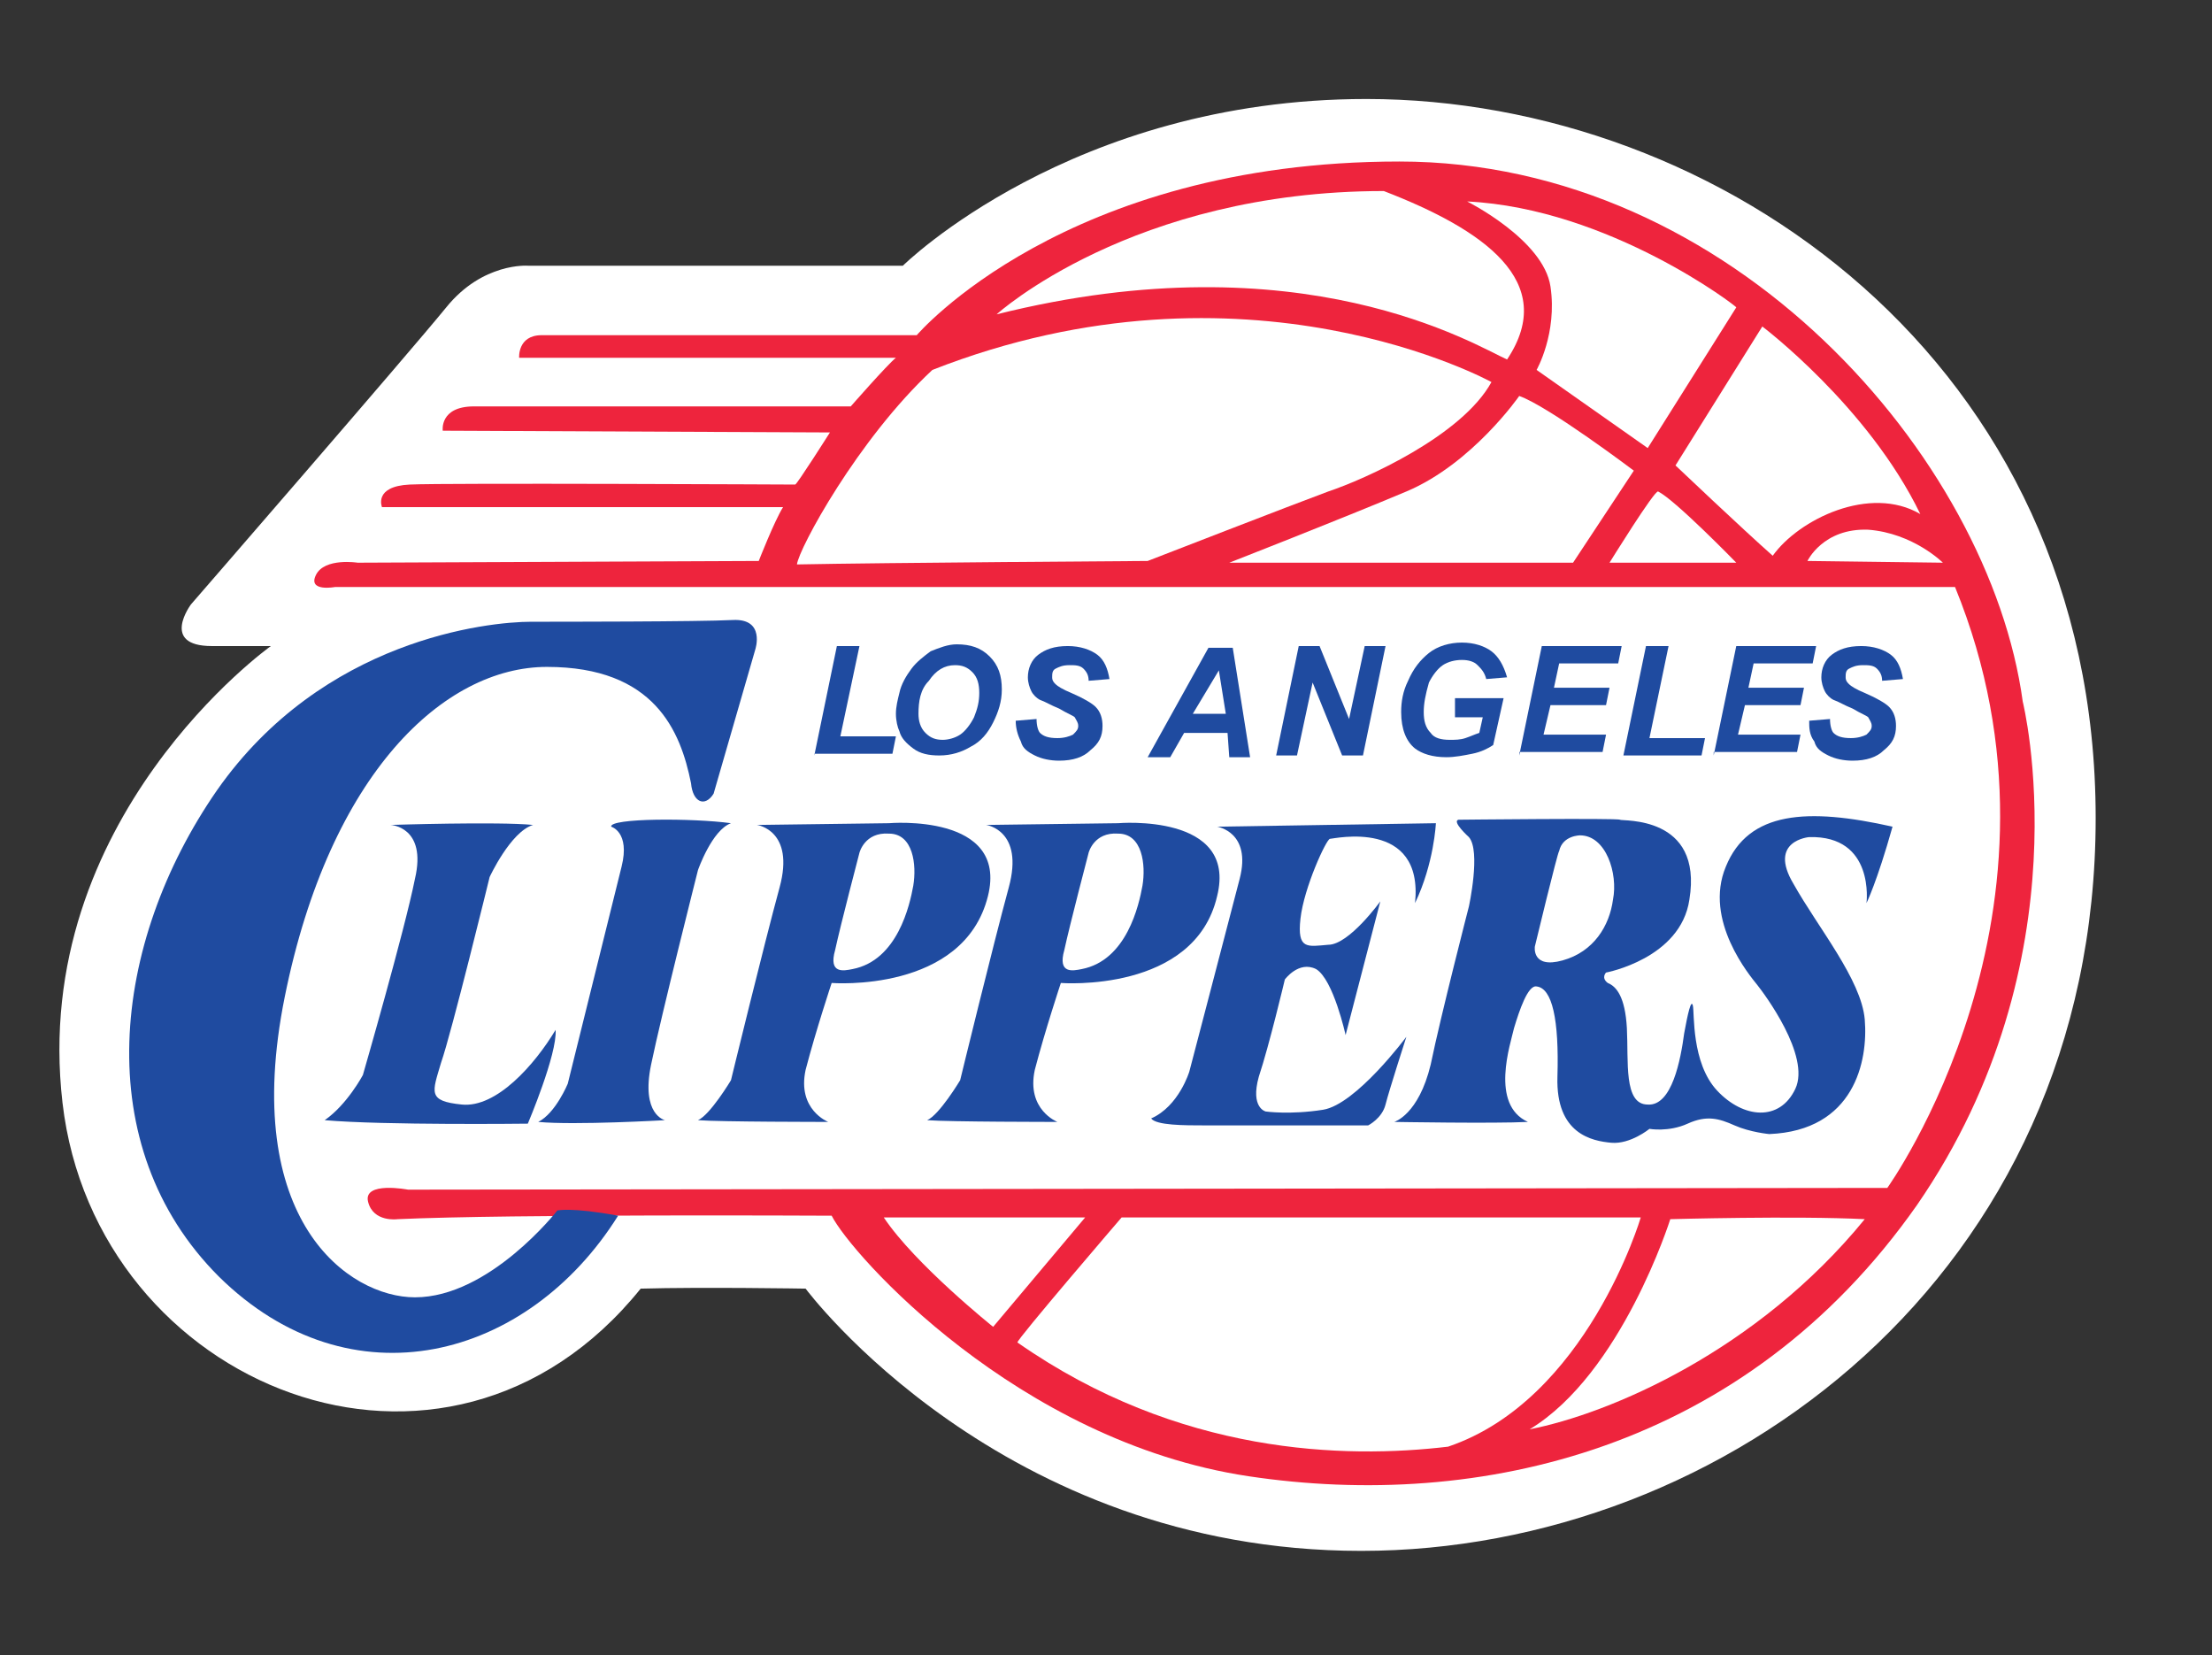 <?xml version="1.0" encoding="utf-8"?>
<!-- Generator: Adobe Illustrator 23.0.1, SVG Export Plug-In . SVG Version: 6.00 Build 0)  -->
<svg version="1.1" id="Capa_1" xmlns="http://www.w3.org/2000/svg" xmlns:xlink="http://www.w3.org/1999/xlink" x="0px" y="0px"
	 viewBox="0 0 127.4 95.3" style="enable-background:new 0 0 127.4 95.3;" xml:space="preserve">
<rect x="0" y="0" width="127.4" height="95.3" fill="#333333" stroke="none"/>
<style type="text/css">
	.st0{fill:#175384;}
	.st1{fill:#A0A5AA;}
	.st2{fill:#0B040C;}
	.st3{fill:#FFC727;}
	.st4{fill:#F0545B;}
	.st5{fill:#FFFFFF;}
	.st6{fill:#00A855;}
	.st7{fill:#B4C4C9;}
	.st8{fill:#221A21;}
	.st9{fill:#EF3A47;}
	.st10{fill:url(#SVGID_1_);}
	.st11{fill:url(#SVGID_2_);}
	.st12{fill:url(#SVGID_3_);}
	.st13{fill:url(#SVGID_4_);}
	.st14{fill:url(#SVGID_5_);}
	.st15{fill:url(#SVGID_6_);}
	.st16{fill:url(#SVGID_7_);}
	.st17{fill:url(#SVGID_8_);}
	.st18{fill:url(#SVGID_9_);}
	.st19{fill:url(#SVGID_10_);}
	.st20{fill:url(#SVGID_11_);}
	.st21{fill:url(#SVGID_12_);}
	.st22{fill:#313564;}
	.st23{fill:#F04B41;stroke:#FFFFFF;stroke-width:2.154;stroke-linecap:round;stroke-linejoin:round;stroke-miterlimit:10;}
	.st24{fill:#007FBA;stroke:#FFFFFF;stroke-width:2.154;stroke-linecap:round;stroke-linejoin:round;stroke-miterlimit:10;}
	.st25{fill:#313564;stroke:#FFFFFF;stroke-width:2.154;stroke-linecap:round;stroke-linejoin:round;stroke-miterlimit:10;}
	.st26{fill:#FFFFFF;stroke:#FFFFFF;stroke-width:2.154;stroke-linecap:round;stroke-linejoin:round;stroke-miterlimit:10;}
	.st27{clip-path:url(#SVGID_14_);}
	.st28{fill:#FBAC36;stroke:#FFFFFF;stroke-width:2.154;stroke-linecap:round;stroke-linejoin:round;stroke-miterlimit:10;}
	.st29{fill:#F04B41;}
	.st30{fill:#007FBA;}
	.st31{clip-path:url(#SVGID_16_);}
	.st32{fill:#FBAC36;}
	.st33{fill:#2C2F61;}
	.st34{fill:#B7B9BA;}
	.st35{fill:#EF3748;}
	.st36{fill:#8999AC;}
	.st37{fill:#2B2F61;}
	.st38{fill:#EE2C45;}
	.st39{fill:#101624;}
	.st40{fill:#59707A;}
	.st41{fill:#4A3285;}
	.st42{fill:#F79230;}
	.st43{fill:#F15733;}
	.st44{fill:#D7303F;}
	.st45{fill:#FAA832;}
	.st46{fill:#1F1721;}
	.st47{fill:#5F3188;}
	.st48{fill:#EE243D;}
	.st49{fill:#1F4BA0;}
	.st50{fill:#244789;}
	.st51{fill:#FBAE2E;}
	.st52{fill:#006991;}
	.st53{fill:#F9A01B;stroke:#FFFFFF;stroke-width:0.447;stroke-miterlimit:10;}
	.st54{fill:#FAA533;}
	.st55{fill:#0092BC;}
	.st56{fill:#15182C;}
	.st57{fill:#3E419A;}
	.st58{fill:#101721;}
	.st59{fill:#ADA3A5;}
	.st60{fill:#9CA7AC;}
	.st61{clip-path:url(#SVGID_18_);}
	.st62{clip-path:url(#SVGID_20_);}
	.st63{fill:#F3FAF7;}
	.st64{fill:#2D2F63;}
	.st65{fill:#FAA819;}
	.st66{fill:#FEF6FA;}
	.st67{fill:#004F30;}
	.st68{fill:#A2C7D3;}
	.st69{fill:#EE2E55;}
	.st70{fill:#32366E;}
	.st71{fill:#00ADDC;}
	.st72{fill:#FFFFFF;stroke:#00ACD0;stroke-width:0.291;stroke-miterlimit:10;}
	.st73{fill:#FFFFFF;stroke:#00ACD0;stroke-width:0.297;stroke-miterlimit:10;}
	.st74{fill:#450000;}
	.st75{fill:#EE224A;}
	.st76{fill:#0064A5;}
	.st77{fill:#F47736;}
	.st78{fill:#B5BCBF;}
	.st79{fill:#F47B35;}
	.st80{fill:#EE2B52;}
	.st81{fill:#0C060E;}
	.st82{fill:#B58D49;}
	.st83{fill:#C9BBCB;}
	.st84{fill:#BA924C;}
	.st85{fill:#006BAF;}
	.st86{fill:#B3C5CB;}
	.st87{fill:#898C89;}
	.st88{fill:#2E2C61;}
	.st89{fill:#C3C5BD;}
	.st90{fill:#C4D2D9;}
	.st91{fill:#EE284D;}
	.st92{fill:#161212;}
	.st93{fill:#EE274E;}
	.st94{fill:#A2A7AA;}
	.st95{fill:#A6AAAC;}
	.st96{fill:#A1A2AB;}
	.st97{fill:#110B13;}
	.st98{fill:#AFC1C6;}
	.st99{fill:#0067AD;}
	.st100{fill:#FBFBFB;}
	.st101{fill:#0065AF;}
	.st102{fill:#121A26;}
	.st103{fill:#008D4C;}
	.st104{fill:#B43A3D;}
	.st105{fill:#111623;}
	.st106{fill:#AB9048;}
	.st107{fill:#F8A174;}
	.st108{fill:#120B19;}
	.st109{fill:#C59751;}
	.st110{fill:#B33638;}
	.st111{fill:#009154;}
	.st112{fill:#1C2026;}
	.st113{fill:#EE2844;}
	.st114{fill:#30385F;}
	.st115{fill:#3A84B1;}
	.st116{fill:#A3C5D7;}
	.st117{fill:#F9A039;}
	.st118{fill:#B0BEC0;}
	.st119{fill:#231D46;}
	.st120{fill:#FDB840;}
	.st121{fill:#CD2C32;}
	.st122{fill:#272049;}
	.st123{fill:#FEC027;}
	.st124{fill:#ADC7C6;}
	.st125{fill:#014429;}
	.st126{fill:#DF2539;}
	.st127{fill:#F57E30;}
	.st128{fill:#ED1942;}
	.st129{fill:#FEF9FB;}
	.st130{fill:#0065AA;}
	.st131{fill:#A6B5B8;}
	.st132{fill:#0B040C;stroke:#0B040C;stroke-width:0.272;stroke-miterlimit:10;}
	.st133{fill:#F7F9FD;}
	.st134{fill:none;stroke:#EBF2CC;stroke-width:0.297;stroke-miterlimit:10;}
	.st135{fill:#48484A;}
	.st136{opacity:0.2;}
	.st137{fill:#EE2E3B;}
	.st138{fill:#005BA6;}
	.st139{fill:#737577;}
	.st140{fill:#A1A0A5;}
	.st141{fill:#272360;}
	.st142{fill:#FAFAFB;}
	.st143{fill:#058BA6;}
	.st144{fill:#DEDBE7;}
	.st145{fill:#B2965B;}
	.st146{fill:#1B305B;}
	.st147{fill:#F9F9FA;}
	.st148{fill:#E12039;}
	.st149{fill:#FEF4F4;}
</style>
<g>
	<path class="st5" d="M52,15.3H30.4c0,0-2.6-0.2-4.7,2.4C23.5,20.4,11,34.8,11,34.8s-1.8,2.4,1.2,2.4c3,0,3.4,0,3.4,0
		s-13.9,9.9-12,26.3c1.9,16.4,22.1,24.6,33.3,10.7c3.6-0.1,9.5,0,9.5,0s11.2,15.1,32,15.1c20.9,0,42.3-15.9,42.3-42.2
		c0-26.3-21.7-41.4-42-41.4C61.7,5.7,52,15.3,52,15.3z"/>
	<path class="st48" d="M31.2,19.3h21.6c0,0,8.5-10,27.8-10c19.2,0,34,17.1,35.9,31.1c0,0,3.7,14.8-6.1,29
		C100.5,83.5,85.2,87,71.9,85c-13.3-2-22.9-12.8-24-15c-0.4,0-18.4-0.1-25,0.2c0,0-1.4,0.2-1.7-1c-0.3-1.2,2.3-0.7,2.3-0.7l85.2-0.1
		c0,0,11.5-16,3.9-34.6H19.3c0,0-1.6,0.3-1.1-0.7c0.5-1,2.4-0.7,2.4-0.7l23.1-0.1c0,0,0.9-2.3,1.4-3.1l-23.1,0c0,0-0.5-1.2,1.6-1.3
		c2.1-0.1,22.1,0,22.2,0c0.1,0,2-3,2-3l-22.3-0.1c0,0-0.2-1.4,1.8-1.4c2,0,21.7,0,21.7,0s2.1-2.4,2.6-2.8c-1.4,0-21.7,0-21.7,0
		S29.8,19.3,31.2,19.3z"/>
	<path class="st5" d="M57.4,18.1c0,0,7.8-7.1,22.3-7.1c5.7,2.2,10.1,5.2,7.1,9.7C85,19.9,75,13.7,57.4,18.1z"/>
	<path class="st5" d="M85.9,22c0,0-14.1-7.8-32.2-0.7c-4.3,4-7.7,10.3-7.8,11.2c5-0.1,20.2-0.2,20.2-0.2s8.5-3.3,10.4-4
		C78.6,27.6,84.2,25.1,85.9,22z"/>
	<path class="st5" d="M87.5,22.8c0,0-2.7,3.9-6.5,5.5c-3.8,1.6-10.2,4.1-10.2,4.1h19.8l3.5-5.3C94.1,27.1,89.2,23.4,87.5,22.8z"/>
	<path class="st5" d="M84.5,11.6c0,0,4.4,2.2,4.8,4.9c0.4,2.7-0.8,4.8-0.8,4.8l6.4,4.5l5.1-8.1C100.1,17.7,92.7,12,84.5,11.6z"/>
	<path class="st5" d="M101.5,18.8c0,0,6.1,4.6,9.1,10.8c-2.9-1.7-7,0.3-8.5,2.4c-1.7-1.5-5.6-5.2-5.6-5.2L101.5,18.8z"/>
	<path class="st5" d="M95.5,28.3c-0.2-0.1-2.8,4.1-2.8,4.1h7.3C100,32.4,96.5,28.8,95.5,28.3z"/>
	<path class="st5" d="M104.1,32.3c0,0,0.9-1.9,3.5-1.8c2.6,0.2,4.3,1.9,4.3,1.9L104.1,32.3z"/>
	<g>
		<path class="st49" d="M32.1,69.7c0,0-3.9,5-8.2,5c-3.8,0-10.1-4.4-7.5-17.3c2.6-12.9,9.2-19,15.1-19c6.2,0,7.7,3.7,8.3,6.7
			c0.1,1.1,0.8,1.4,1.3,0.6l2.4-8.3c0,0,0.6-1.8-1.3-1.7c-1.9,0.1-10.2,0.1-11.6,0.1c-2.5,0-12,1-18.1,9.7c-6.1,8.8-7.4,20.5,0.1,28
			c7.6,7.5,17.8,4.8,23-3.5C32.9,69.5,32.1,69.7,32.1,69.7z"/>
		<path class="st49" d="M20.9,61.9c0,0-0.9,1.7-2.2,2.6c3.4,0.3,11.7,0.2,11.7,0.2s1.7-4,1.6-5.4c-1.2,2-3.4,4.5-5.4,4.3
			c-2-0.2-1.7-0.7-1.2-2.4c0.6-1.7,2.8-10.7,2.8-10.7s1.2-2.6,2.5-3c-2-0.2-8.2,0-8.2,0s2.1,0.1,1.4,3.1
			C23.3,53.6,20.9,61.9,20.9,61.9z"/>
		<path class="st49" d="M37.5,61.3c0.6-2.9,2.7-11.2,2.7-11.2s0.8-2.3,1.9-2.7c-2.2-0.3-7-0.3-6.9,0.2c0,0,1.1,0.3,0.6,2.3
			c-0.5,2-3.1,12.5-3.1,12.5S32,64.1,31,64.6c2.1,0.2,7.3-0.1,7.3-0.1S36.9,64.2,37.5,61.3z"/>
		<path class="st49" d="M56.9,51.6c1.2-4.8-5.7-4.2-5.7-4.2l-7.6,0.1c0,0,2.2,0.3,1.3,3.6c-0.9,3.3-2.8,11.1-2.8,11.1
			s-1.2,2-1.9,2.3c1.2,0.1,7.5,0.1,7.5,0.1s-1.8-0.7-1.3-3c0.6-2.3,1.5-5,1.5-5S55.5,57.2,56.9,51.6z M52.6,51
			c-0.2,1.1-0.9,4.3-3.5,4.8c-0.5,0.1-1.4,0.3-1-1.1c0.3-1.4,1.4-5.6,1.4-5.6s0.3-1.2,1.7-1.1C52.6,48,52.8,49.8,52.6,51z"/>
		<path class="st49" d="M70.1,51.6c1.2-4.8-5.7-4.2-5.7-4.2l-7.6,0.1c0,0,2.2,0.3,1.3,3.6c-0.9,3.3-2.8,11.1-2.8,11.1
			s-1.2,2-1.9,2.3c1.2,0.1,7.5,0.1,7.5,0.1s-1.8-0.7-1.3-3c0.6-2.3,1.5-5,1.5-5S68.8,57.2,70.1,51.6z M65.8,51
			c-0.2,1.1-0.9,4.3-3.5,4.8c-0.5,0.1-1.4,0.3-1-1.1c0.3-1.4,1.4-5.6,1.4-5.6s0.3-1.2,1.7-1.1C65.8,48,66,49.8,65.8,51z"/>
		<path class="st49" d="M76.2,63.9c-1.9,0.3-3.3,0.1-3.3,0.1s-0.9-0.2-0.4-2c0.6-1.8,1.5-5.6,1.5-5.6s0.8-1.1,1.8-0.6
			c1,0.6,1.7,3.8,1.7,3.8l2-7.7c0,0-1.8,2.5-3,2.5c-1.2,0.1-1.8,0.3-1.6-1.5c0.2-1.8,1.5-4.6,1.7-4.6c0.2,0,5.4-1.2,4.9,3.7
			c1.1-2.3,1.2-4.6,1.2-4.6l-12.6,0.2c0,0,2,0.3,1.3,3c-0.7,2.7-2.9,11.1-2.9,11.1s-0.6,2-2.2,2.7c0.3,0.4,1.9,0.4,3.1,0.4
			c1.2,0,9.4,0,9.4,0s0.8-0.4,1-1.2c0.2-0.8,1.2-3.9,1.2-3.9S78.1,63.6,76.2,63.9z"/>
		<path class="st49" d="M109,47.6c-4.9-1.1-8.3-0.9-9.6,2.3c-1.3,3.1,1.4,6.3,1.8,6.8c0.4,0.5,3.1,4.1,2.2,6c-0.9,1.9-3,1.7-4.5,0.1
			c-1.5-1.6-1.3-4.5-1.4-4.9c-0.1-0.4-0.3,0.5-0.5,1.6c-0.2,1.5-0.7,4.2-2.1,4.1c-1.4,0-1.1-2.5-1.2-4.4c-0.1-1.8-0.6-2.4-1.1-2.6
			c-0.4-0.3-0.1-0.6-0.1-0.6s4.3-0.8,4.8-4.2c0.8-4.9-3.9-4.5-4-4.6c-0.1-0.1-9.3,0-9.3,0c-0.4,0.1,0.6,1,0.6,1c0.7,0.8,0,4,0,4
			s-1.6,6.2-2.2,9.1c-0.7,2.9-2.1,3.3-2.1,3.3s5.8,0.1,7.7,0c-2.2-1-1-4.5-0.8-5.4c0.3-1,0.8-2.5,1.3-2.4c0.9,0.1,1.3,1.9,1.2,5.2
			c-0.1,3.3,2,3.7,3.1,3.8c1.1,0.1,2.2-0.8,2.2-0.8s1.1,0.2,2.2-0.3c1.1-0.5,1.8-0.3,2.7,0.1c0.9,0.4,2,0.5,2,0.5
			c4.9-0.2,5.7-4.2,5.5-6.6c-0.2-2.3-2.7-5.3-4.1-7.8c-1.5-2.5,0.9-2.7,0.9-2.7c3.8-0.1,3.3,3.8,3.3,3.8S108.1,50.8,109,47.6z
			 M90,55.3c-1.8,0.5-1.6-0.8-1.6-0.8s1.3-5.4,1.4-5.5c0.2-0.9,1.2-0.9,1.2-0.9c1.5,0,2.2,2.2,1.9,3.7C92.7,53.3,91.8,54.8,90,55.3z
			"/>
	</g>
	<path class="st5" d="M50.9,70.1h11.6l-5.3,6.3C57.2,76.4,52.7,72.8,50.9,70.1z"/>
	<path class="st5" d="M58.6,77.3c-0.1-0.1,6-7.2,6-7.2h29.9c0,0-3.1,10.5-11.1,13.2C77.5,84,67.9,83.8,58.6,77.3z"/>
	<path class="st5" d="M96.2,70.2c0,0-2.8,8.9-8.1,12.1c4.6-0.9,13.1-4.5,19.3-12.1C103.4,70,96.2,70.2,96.2,70.2z"/>
	<g>
		<g>
			<path class="st49" d="M46.9,43.5l1.3-6.3h1.3l-1.1,5.2h3.2l-0.2,1H46.9z"/>
			<path class="st49" d="M51.6,41.1c0-0.4,0.1-0.8,0.2-1.2c0.1-0.5,0.4-1,0.7-1.4c0.3-0.4,0.7-0.7,1.1-1c0.5-0.2,1-0.4,1.5-0.4
				c0.8,0,1.4,0.2,1.9,0.7c0.5,0.5,0.7,1.1,0.7,1.9c0,0.7-0.2,1.3-0.5,1.9c-0.3,0.6-0.7,1.1-1.3,1.4c-0.5,0.3-1.1,0.5-1.8,0.5
				c-0.6,0-1.1-0.1-1.5-0.4c-0.4-0.3-0.7-0.6-0.8-1C51.7,41.9,51.6,41.5,51.6,41.1z M52.9,41.1c0,0.4,0.1,0.8,0.4,1.1
				c0.3,0.3,0.6,0.4,1,0.4c0.3,0,0.7-0.1,1-0.3c0.3-0.2,0.6-0.6,0.8-1c0.2-0.5,0.3-0.9,0.3-1.4c0-0.5-0.1-0.9-0.4-1.2
				c-0.3-0.3-0.6-0.4-1-0.4c-0.6,0-1.1,0.3-1.5,0.9C53,39.7,52.9,40.4,52.9,41.1z"/>
			<path class="st49" d="M58.5,41.5l1.2-0.1c0,0.4,0.1,0.7,0.2,0.8c0.2,0.2,0.5,0.3,1,0.3c0.4,0,0.7-0.1,0.9-0.2
				c0.2-0.2,0.3-0.3,0.3-0.5c0-0.2-0.1-0.3-0.2-0.5c-0.1-0.1-0.4-0.2-0.9-0.5c-0.5-0.2-0.8-0.4-1.1-0.5c-0.2-0.1-0.4-0.3-0.5-0.5
				c-0.1-0.2-0.2-0.5-0.2-0.8c0-0.5,0.2-1,0.6-1.3c0.4-0.3,0.9-0.5,1.7-0.5c0.7,0,1.3,0.2,1.7,0.5c0.4,0.3,0.6,0.8,0.7,1.4l-1.2,0.1
				c0-0.3-0.1-0.5-0.3-0.7c-0.2-0.2-0.5-0.2-0.8-0.2c-0.4,0-0.6,0.1-0.8,0.2c-0.2,0.1-0.2,0.3-0.2,0.5c0,0.2,0.1,0.3,0.2,0.4
				c0.1,0.1,0.4,0.3,0.9,0.5c0.7,0.3,1.2,0.6,1.4,0.8c0.3,0.3,0.4,0.7,0.4,1.1c0,0.6-0.2,1-0.7,1.4c-0.4,0.4-1,0.6-1.8,0.6
				c-0.5,0-1-0.1-1.4-0.3c-0.4-0.2-0.7-0.4-0.8-0.8C58.6,42.3,58.5,41.9,58.5,41.5z"/>
			<path class="st49" d="M70.7,42.2h-2.5l-0.8,1.4h-1.3l3.5-6.3h1.4l1,6.3h-1.2L70.7,42.2z M70.6,41.1l-0.4-2.5l-1.5,2.5H70.6z"/>
			<path class="st49" d="M78.5,43.5h-1.2l-1.7-4.2l-0.9,4.2h-1.2l1.3-6.3H76l1.7,4.2l0.9-4.2h1.2L78.5,43.5z"/>
			<path class="st49" d="M83.8,40.2h2.8L86,42.9c-0.3,0.2-0.7,0.4-1.2,0.5c-0.5,0.1-1,0.2-1.5,0.2c-0.8,0-1.4-0.2-1.8-0.5
				C81,42.7,80.7,42,80.7,41c0-0.6,0.1-1.2,0.4-1.8c0.3-0.7,0.7-1.2,1.2-1.6c0.5-0.4,1.2-0.6,1.9-0.6c0.7,0,1.3,0.2,1.7,0.5
				c0.4,0.3,0.7,0.8,0.9,1.5l-1.2,0.1c-0.1-0.4-0.3-0.6-0.5-0.8c-0.2-0.2-0.5-0.3-0.9-0.3c-0.4,0-0.8,0.1-1.1,0.3
				c-0.3,0.2-0.6,0.6-0.8,1C82.1,40,82,40.5,82,41c0,0.5,0.1,0.9,0.4,1.2c0.2,0.3,0.6,0.4,1.1,0.4c0.3,0,0.6,0,0.9-0.1
				c0.3-0.1,0.5-0.2,0.8-0.3l0.2-0.9h-1.6L83.8,40.2z"/>
			<path class="st49" d="M87.5,43.5l1.3-6.3h4.6l-0.2,1h-3.4l-0.3,1.4h3.2l-0.2,1h-3.2l-0.4,1.7h3.6l-0.2,1H87.5z"/>
			<path class="st49" d="M93.5,43.5l1.3-6.3h1.3L95,42.5h3.2l-0.2,1H93.5z"/>
			<path class="st49" d="M98.7,43.5l1.3-6.3h4.6l-0.2,1H101l-0.3,1.4h3.2l-0.2,1h-3.2l-0.4,1.7h3.6l-0.2,1H98.7z"/>
			<path class="st49" d="M104.2,41.5l1.2-0.1c0,0.4,0.1,0.7,0.2,0.8c0.2,0.2,0.5,0.3,1,0.3c0.4,0,0.7-0.1,0.9-0.2
				c0.2-0.2,0.3-0.3,0.3-0.5c0-0.2-0.1-0.3-0.2-0.5c-0.1-0.1-0.4-0.2-0.9-0.5c-0.5-0.2-0.8-0.4-1.1-0.5c-0.2-0.1-0.4-0.3-0.5-0.5
				c-0.1-0.2-0.2-0.5-0.2-0.8c0-0.5,0.2-1,0.6-1.3c0.4-0.3,0.9-0.5,1.7-0.5c0.7,0,1.3,0.2,1.7,0.5c0.4,0.3,0.6,0.8,0.7,1.4l-1.2,0.1
				c0-0.3-0.1-0.5-0.3-0.7c-0.2-0.2-0.5-0.2-0.8-0.2c-0.4,0-0.6,0.1-0.8,0.2c-0.2,0.1-0.2,0.3-0.2,0.5c0,0.2,0.1,0.3,0.2,0.4
				c0.1,0.1,0.4,0.3,0.9,0.5c0.7,0.3,1.2,0.6,1.4,0.8c0.3,0.3,0.4,0.7,0.4,1.1c0,0.6-0.2,1-0.7,1.4c-0.4,0.4-1,0.6-1.8,0.6
				c-0.5,0-1-0.1-1.4-0.3c-0.4-0.2-0.7-0.4-0.8-0.8C104.2,42.3,104.2,41.9,104.2,41.5z"/>
		</g>
	</g>
</g>
</svg>
